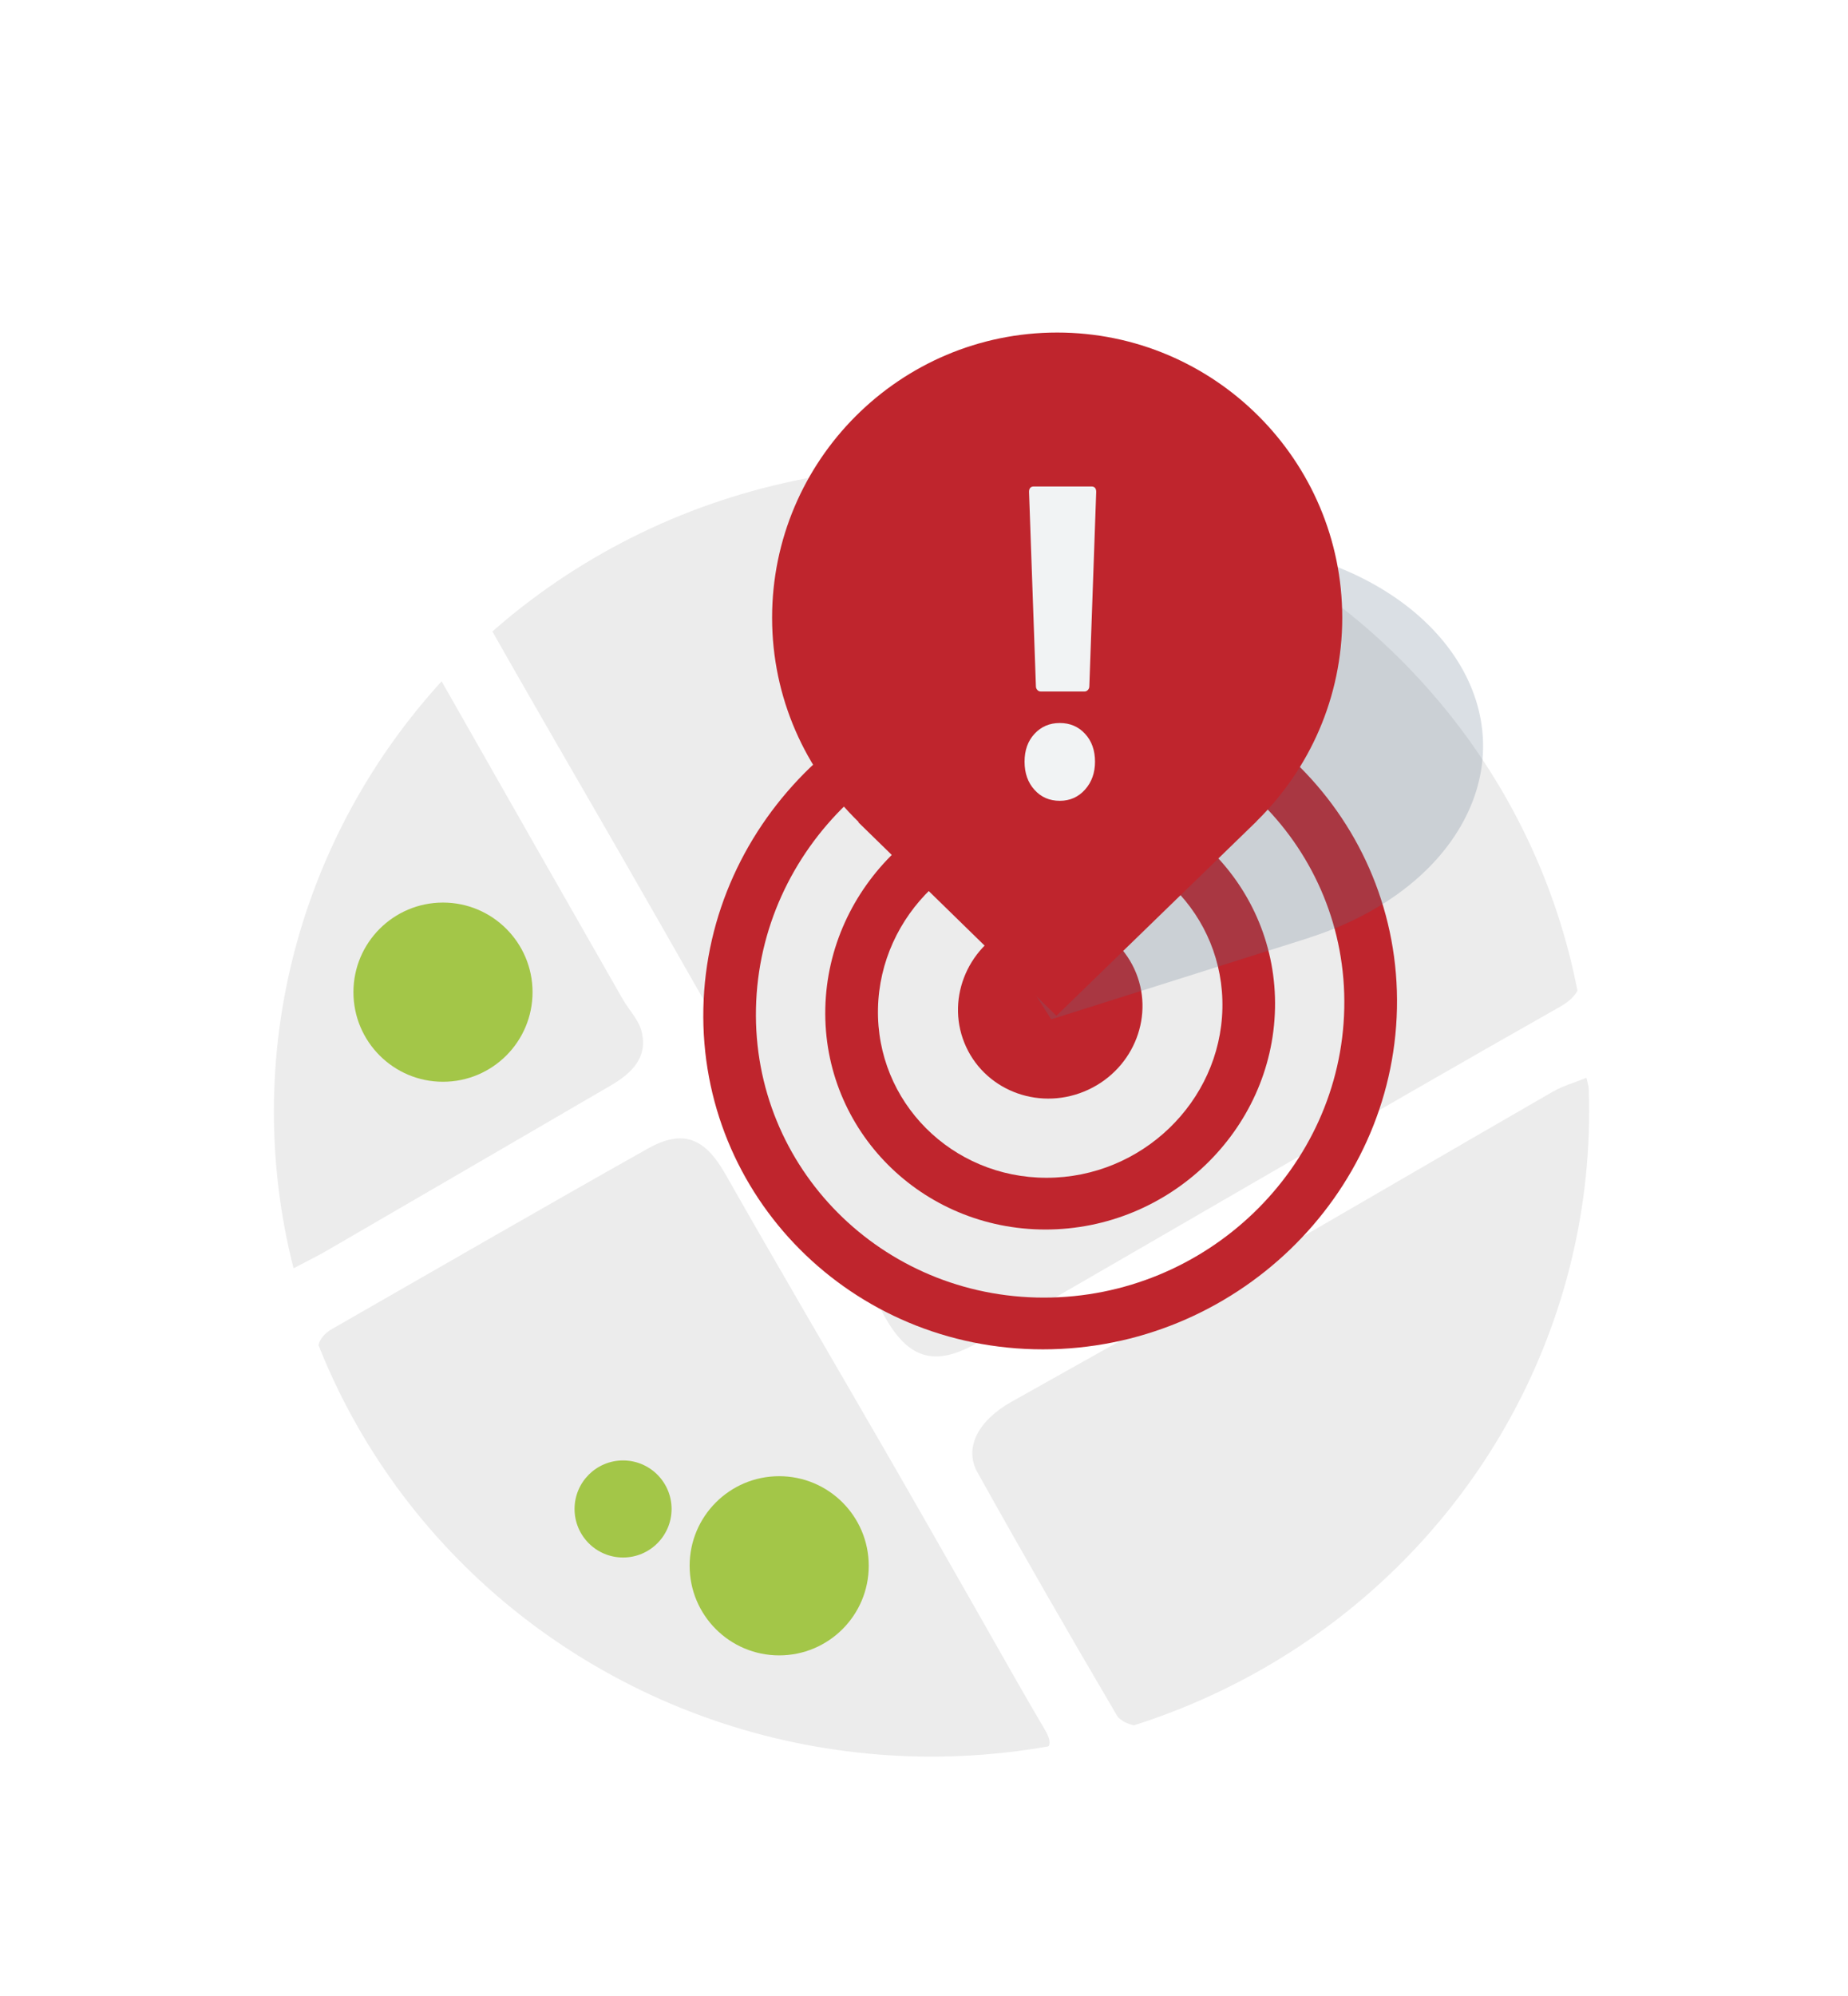 <?xml version="1.0" encoding="utf-8"?>
<!-- Generator: Adobe Illustrator 27.2.0, SVG Export Plug-In . SVG Version: 6.00 Build 0)  -->
<svg version="1.1" id="Ebene_1" xmlns="http://www.w3.org/2000/svg" xmlns:xlink="http://www.w3.org/1999/xlink" x="0px" y="0px"
	 viewBox="0 0 247.63 267.33" style="enable-background:new 0 0 247.63 267.33;" xml:space="preserve">
<style type="text/css">
	.st0{fill:#60748C;}
	.st1{fill:#ECECEC;}
	.st2{stroke:#FFFFFF;stroke-width:0.5;stroke-miterlimit:10;}
	.st3{fill:#FFFFFF;}
	.st4{fill:#EDEDED;}
	.st5{opacity:0.1;fill:#546579;stroke:#60748C;stroke-width:1.025;stroke-miterlimit:10;}
	.st6{opacity:0.1;fill:#546579;stroke:#282F39;stroke-width:1.025;stroke-miterlimit:10;}
	.st7{opacity:0.1;fill:#546579;stroke:#546579;stroke-width:1.025;stroke-miterlimit:10;}
	.st8{fill:#60748C;stroke:#60748C;stroke-width:0.949;stroke-miterlimit:10;}
	.st9{fill:#282F39;}
	.st10{fill:#45AD4B;stroke:#45AD4B;stroke-width:0.898;stroke-miterlimit:10;}
	.st11{fill:#6DC5D8;stroke:#6DC5D8;stroke-width:0.949;stroke-miterlimit:10;}
	.st12{fill:#282F39;stroke:#FFFFFF;stroke-width:1.044;stroke-miterlimit:10;}
	.st13{fill:#45AD4B;stroke:#45AD4B;stroke-width:0.949;stroke-miterlimit:10;}
	.st14{fill:#A4C748;}
	.st15{fill:#45AD4B;stroke:#45AD4B;stroke-width:0.912;stroke-miterlimit:10;}
	.st16{fill:#C1252D;stroke:#C1252D;stroke-width:0.949;stroke-miterlimit:10;}
	.st17{fill:#C1252D;}
	.st18{fill:#C1252D;stroke:#C1252D;stroke-width:1.034;stroke-miterlimit:10;}
	.st19{fill:#C1252D;stroke:#C1252D;stroke-width:0.883;stroke-miterlimit:10;}
	.st20{fill:none;stroke:#282F39;stroke-width:2;stroke-linecap:round;stroke-linejoin:round;stroke-miterlimit:10;}
	.st21{fill:#45AD4B;}
	.st22{fill:#45AB4B;}
	.st23{fill:#6DC5D8;}
	.st24{opacity:0.1;}
	.st25{fill:#5B7188;}
	.st26{fill:#97A2AF;}
	.st27{fill:#BABBBC;}
	.st28{fill:#5B7185;}
	.st29{fill:#A0C348;}
	.st30{fill:#45A84B;}
	.st31{fill:#BC252D;}
	.st32{fill:#6DC0D3;}
	.st33{fill:none;stroke:#C7D3D7;stroke-miterlimit:10;}
	.st34{opacity:0.1;fill:#757577;}
	.st35{fill:none;stroke:#FFFFFF;stroke-miterlimit:10;}
	.st36{opacity:0.6;}
	.st37{fill:#F1F3F4;}
	.st38{fill:none;stroke:#F1F3F4;stroke-miterlimit:10;}
	.st39{fill:#E8EAED;}
	.st40{fill:#F1F1F1;}
	.st41{fill:#646768;}
	.st42{opacity:0.25;fill:#757577;}
	.st43{fill:none;stroke:#6DC5D8;stroke-width:3;stroke-miterlimit:10;}
	.st44{fill:none;stroke:#C1252D;stroke-width:3;stroke-miterlimit:10;}
	.st45{fill:none;stroke:#45AD4B;stroke-width:3;stroke-miterlimit:10;}
	.st46{fill:#E7E7E7;}
	.st47{clip-path:url(#SVGID_00000044161488604651415410000000255251548274258364_);}
	.st48{clip-path:url(#SVGID_00000044161488604651415410000000255251548274258364_);fill:#F1F1F1;}
	.st49{clip-path:url(#SVGID_00000131342377614942611930000011148650901011643538_);}
	.st50{fill:#FEF9E8;}
	.st51{fill:#CEEAD6;}
	.st52{fill:#FCE8E6;}
	.st53{fill:none;stroke:#9CC0F9;stroke-width:3;stroke-miterlimit:10;}
	.st54{fill:none;stroke:#9CC0F9;stroke-miterlimit:10;}
	.st55{opacity:0.5;fill:#757577;}
	.st56{clip-path:url(#SVGID_00000044161488604651415410000000255251548274258364_);fill:#FFFFFF;}
	.st57{fill:none;stroke:#C1252D;stroke-width:9;stroke-miterlimit:10;}
	.st58{fill:none;stroke:#E7E7E7;stroke-width:9;stroke-miterlimit:10;}
	.st59{fill:none;stroke:#FFFFFF;stroke-width:3;stroke-miterlimit:10;}
	.st60{fill:none;stroke:#45AD4B;stroke-width:9;stroke-miterlimit:10;}
	.st61{fill:none;stroke:#6DC5D8;stroke-width:1.5;stroke-miterlimit:10;}
	.st62{opacity:0.25;clip-path:url(#SVGID_00000044161488604651415410000000255251548274258364_);fill:#757577;}
	.st63{fill:#292929;}
	.st64{fill-rule:evenodd;clip-rule:evenodd;}
	.st65{fill:#FF7578;}
	.st66{fill:#FFC9CA;}
	.st67{fill:#173042;}
	.st68{fill:#946B6B;}
	.st69{fill:none;}
	.st70{fill:#FFFFFF;stroke:#FFFFFF;stroke-width:7;stroke-miterlimit:10;}
	.st71{fill:#444444;}
	.st72{fill:#F73103;}
	.st73{fill:#FFBB39;}
	.st74{fill:#398229;}
	.st75{fill:#DE0505;}
	.st76{fill:#FF804E;}
	.st77{fill:#7ED668;}
	.st78{fill:#BF252D;}
	.st79{fill:#D4894D;}
	.st80{fill:#AD5512;}
	.st81{fill:#FF00FF;}
	.st82{fill:#FF3D75;}
	.st83{fill:#F28E1E;}
	.st84{fill:#2B6E53;}
	.st85{fill:#399150;}
	.st86{fill:#6A4A1D;}
	.st87{fill:#6DC3D6;}
	.st88{clip-path:url(#SVGID_00000058589461201992120140000018383498409193451154_);}
	.st89{clip-path:url(#SVGID_00000030463107290153927470000011937271449157484700_);}
	.st90{fill:#333333;}
	.st91{fill:url(#SVGID_00000173856011300179451190000005505548136829925253_);}
	.st92{fill:url(#SVGID_00000065784208666849824860000012425378210815420831_);}
	.st93{opacity:0.08;}
	.st94{fill:url(#SVGID_00000086659069130452331530000010573105271829532345_);}
	.st95{fill-rule:evenodd;clip-rule:evenodd;fill:#1A1A1A;}
	.st96{fill:#1A1A1A;}
	.st97{fill-rule:evenodd;clip-rule:evenodd;fill:#60748C;}
	.st98{fill:#FCEED7;}
	.st99{fill:#FBD18B;}
	.st100{fill:#DEE1E5;}
	.st101{fill:#ED8D80;}
	.st102{fill:#E97361;}
	.st103{fill:#AE5649;}
	.st104{fill:#CACED5;}
	.st105{fill:#A8B0BB;}
	.st106{fill:#CACFD7;}
	.st107{fill:#EABF9A;}
	.st108{fill:#E4E7EB;}
	.st109{fill:#69D4F2;}
	.st110{fill:#B2DB7F;}
	.st111{fill:#9ED268;}
	.st112{fill:#F8F8F8;}
	.st113{fill:#F0F0F0;}
	.st114{fill:#738DBD;}
	.st115{fill:#E46D67;}
	.st116{fill:#24C1F0;}
	.st117{fill:#36B183;}
	.st118{fill:#FFB866;}
	.st119{fill:#FFD873;}
	.st120{fill-rule:evenodd;clip-rule:evenodd;fill:#485156;}
	.st121{fill:#58595B;}
	.st122{fill:#BF252D;stroke:#BF252D;stroke-width:2;stroke-miterlimit:10;}
	.st123{fill:#FFFFFF;stroke:#BF252D;stroke-width:4;stroke-linecap:round;stroke-linejoin:round;stroke-miterlimit:10;}
	.st124{fill-rule:evenodd;clip-rule:evenodd;fill:#BF252D;}
	.st125{fill:none;stroke:#FFFFFF;stroke-miterlimit:10;stroke-dasharray:1.011,1.011;}
	.st126{fill:none;stroke:#45AD4B;stroke-width:4;stroke-miterlimit:10;}
	.st127{fill:none;stroke:#C1252D;stroke-width:4;stroke-miterlimit:10;}
	.st128{opacity:0.2;fill:#45AD4B;}
	.st129{opacity:0.6;fill:#45AD4B;}
	.st130{fill:#44A049;}
	.st131{fill:#A3C648;}
	.st132{clip-path:url(#SVGID_00000180332190132836175340000011721776861957792937_);}
	.st133{opacity:0.5;fill:#45AD4B;}
	.st134{opacity:0.2;fill:#E7E7E7;}
	.st135{opacity:0.5;fill:#E7E7E7;}
	.st136{opacity:0.5;fill:#FFFFFF;}
	.st137{opacity:0.2;fill:#6DC5D8;}
	.st138{fill:none;stroke:#FFFFFF;stroke-width:2.5;stroke-miterlimit:10;}
	.st139{fill:none;stroke:#BF252D;stroke-width:5;stroke-miterlimit:10;}
	.st140{fill:#BF252D;stroke:#FFFFFF;stroke-width:3;stroke-miterlimit:10;}
	.st141{fill:#FFFFFF;stroke:#FFFFFF;stroke-width:5.5;stroke-miterlimit:10;}
	.st142{fill:none;stroke:#BF252D;stroke-width:3;stroke-miterlimit:10;}
	.st143{fill:#BF252D;stroke:#FFFFFF;stroke-width:4.5;stroke-miterlimit:10;}
	.st144{fill:#BF252D;stroke:#FFFFFF;stroke-miterlimit:10;}
	.st145{fill:#F7E921;}
	.st146{fill:#6E81B5;}
	.st147{fill:#466087;}
	.st148{fill:#FFAEA8;}
	.st149{fill:#FFE152;}
	.st150{fill:#96C869;}
	.st151{fill:#ADB3BD;}
	.st152{fill:#CACED8;}
	.st153{fill:#40CAEF;}
	.st154{fill:#276F80;}
	.st155{fill:#878F9E;}
	.st156{fill:#EEF0F3;}
	.st157{fill:#1E505B;}
	.st158{fill:#9C80EA;}
	.st159{fill:#FAC955;}
	.st160{clip-path:url(#SVGID_00000090273124594633290180000008068718574712448185_);}
	.st161{fill:#E5EAEB;}
	.st162{fill:#ADB4B9;}
	.st163{fill:#495D72;}
	.st164{fill:#28384C;}
	.st165{fill:#E9B816;}
	.st166{fill:#DB352E;}
	.st167{fill:#366DB4;}
	.st168{fill:#753489;}
	.st169{fill:#57A9BF;}
	.st170{fill:#25AC86;}
	.st171{fill:#F56363;}
	.st172{fill:#BD5A45;}
	.st173{fill:#F0EABD;}
	.st174{fill:#EB8819;}
	.st175{fill:#C3411E;}
	.st176{fill:#205B75;}
	.st177{fill:#C8D9E8;}
	.st178{fill:#A9B9CA;}
	.st179{fill:#114559;}
	.st180{fill:#DFE8F2;}
	.st181{fill:#E3B933;}
	.st182{fill:#E96374;}
	.st183{fill:#80EAFF;}
	.st184{fill:#FFFFFF;stroke:#C1252D;stroke-width:7;stroke-miterlimit:10;}
	.st185{fill:#FFFFFF;stroke:#45AD4B;stroke-width:7;stroke-miterlimit:10;}
	.st186{fill:#B4BCBD;}
	.st187{fill:#CED7DA;}
	.st188{fill:none;stroke:#45AD4B;stroke-width:2;stroke-miterlimit:10;}
	.st189{fill:#6DC3D6;stroke:#FFFFFF;stroke-width:0.1;stroke-miterlimit:10;}
	.st190{fill:#C1252D;stroke:#FFFFFF;stroke-width:0.1;stroke-miterlimit:10;}
	.st191{fill:#A3C648;stroke:#FFFFFF;stroke-width:0.1;stroke-miterlimit:10;}
	.st192{fill:#45AB4B;stroke:#FFFFFF;stroke-width:0.1;stroke-miterlimit:10;}
	.st193{fill:none;stroke:#60748C;stroke-linecap:round;stroke-linejoin:round;stroke-miterlimit:10;stroke-dasharray:2,4;}
	.st194{fill:#F0F0F0;stroke:#C1252D;stroke-width:7;stroke-miterlimit:10;}
	.st195{fill:#F0F0F0;stroke:#45AD4B;stroke-width:7;stroke-miterlimit:10;}
	.st196{opacity:0.3;}
	.st197{opacity:0.3;fill:#5B7188;}
	.st198{fill:#EDEDED;stroke:#C1252D;stroke-width:6;stroke-miterlimit:10;}
	.st199{fill:#5B7188;stroke:#EDEDED;stroke-miterlimit:10;}
	.st200{fill:#EDEDED;stroke:#45AD4B;stroke-width:6;stroke-miterlimit:10;}
	.st201{fill:#FFFFFF;stroke:#C1252D;stroke-width:6;stroke-miterlimit:10;}
	.st202{fill:#FFFFFF;stroke:#45AD4B;stroke-width:6;stroke-miterlimit:10;}
	.st203{fill:none;stroke:#6DC5D8;stroke-linecap:round;stroke-linejoin:round;}
	.st204{fill:none;stroke:#6DC5D8;stroke-linecap:round;stroke-linejoin:round;stroke-dasharray:4.894,7.83;}
	.st205{fill:none;stroke:#6DC5D8;stroke-linecap:round;stroke-linejoin:round;stroke-dasharray:5.132,8.211;}
	.st206{fill:none;stroke:#6DC5D8;stroke-linecap:round;stroke-linejoin:round;stroke-miterlimit:10;stroke-dasharray:5,8;}
	.st207{fill:#45AC4B;}
	.st208{fill:#C0252D;}
	.st209{fill:#6DC4D7;}
	.st210{fill:#5B7189;}
	.st211{fill:none;stroke:#60748C;stroke-width:1.5;stroke-miterlimit:10;}
	.st212{opacity:0.4;}
	.st213{fill:none;stroke:#60748C;stroke-width:2;stroke-linecap:round;stroke-linejoin:round;stroke-miterlimit:10;}
	.st214{opacity:0.54;fill:#FFFFFF;}
	.st215{clip-path:url(#SVGID_00000155143568999300108960000015657936046245885885_);}
	.st216{opacity:0.5;fill:#5B7188;}
	.st217{opacity:0.1;fill:#60748C;}
	.st218{clip-path:url(#SVGID_00000075852285684902734230000008152788381501978284_);}
	.st219{display:none;}
	.st220{display:inline;fill:#FFFFFF;}
	.st221{display:inline;fill:#090C11;}
	.st222{display:inline;fill:#4A596E;}
	.st223{fill:#546579;}
	.st224{fill:#6F88A6;}
	.st225{opacity:0.1;fill:none;stroke:#FFFFFF;stroke-miterlimit:10;}
	.st226{display:none;fill:#6DC5D8;}
	.st227{opacity:0.45;fill:#60748C;}
	.st228{opacity:0.03;clip-path:url(#SVGID_00000060710183633898267250000004030352938807143867_);}
	.st229{clip-path:url(#SVGID_00000060710183633898267250000004030352938807143867_);}
	
		.st230{clip-path:url(#SVGID_00000060710183633898267250000004030352938807143867_);fill:#FFFFFF;stroke:#60748C;stroke-width:1.5;stroke-miterlimit:10;}
	.st231{opacity:0.4;clip-path:url(#SVGID_00000060710183633898267250000004030352938807143867_);}
	.st232{clip-path:url(#SVGID_00000082335924139167647570000011525776593698970763_);}
	.st233{opacity:0.05;clip-path:url(#SVGID_00000082335924139167647570000011525776593698970763_);}
	.st234{fill:#575756;}
	
		.st235{clip-path:url(#SVGID_00000082335924139167647570000011525776593698970763_);fill:#FFFFFF;stroke:#60748C;stroke-width:1.5;stroke-miterlimit:10;}
	.st236{opacity:0.4;clip-path:url(#SVGID_00000082335924139167647570000011525776593698970763_);}
	.st237{fill:#FFFFFF;stroke:#60748C;stroke-width:1.5;stroke-miterlimit:10;}
	.st238{fill:#A5C848;}
	.st239{opacity:0.2;}
	.st240{clip-path:url(#SVGID_00000151516578648528202820000014803748443723666575_);}
	.st241{clip-path:url(#SVGID_00000172427967100925364780000000894295775139653254_);}
	.st242{fill:none;stroke:#60748C;stroke-width:3;stroke-miterlimit:10;}
	.st243{fill:#EDEDED;stroke:#C0252D;stroke-width:3;stroke-miterlimit:10;}
	.st244{clip-path:url(#SVGID_00000142171242456441195510000013547298846161384124_);}
	.st245{opacity:0.1;fill:#546579;}
	.st246{opacity:0.05;}
	.st247{fill:#606060;}
	.st248{opacity:0.15;}
	.st249{opacity:0.5;}
	.st250{fill:#535353;}
	.st251{opacity:0.7;}
	.st252{filter:url(#Adobe_OpacityMaskFilter);}
	.st253{filter:url(#Adobe_OpacityMaskFilter_00000050661658198713147660000012153398855947152061_);}
	
		.st254{mask:url(#SVGID_00000163792321245735766410000016218204209064357003_);fill:url(#SVGID_00000010300345857717300900000016944338422603968687_);}
	.st255{filter:url(#Adobe_OpacityMaskFilter_00000023271306492498058990000008999332434385825703_);}
	.st256{filter:url(#Adobe_OpacityMaskFilter_00000163074175255095029140000012618712569283370884_);}
	
		.st257{mask:url(#SVGID_00000166636477535525904750000014786752150923294393_);fill:url(#SVGID_00000164502500899475359150000018071477993558004379_);}
	.st258{filter:url(#Adobe_OpacityMaskFilter_00000035501437715478617170000004625490981017182616_);}
	.st259{filter:url(#Adobe_OpacityMaskFilter_00000065032920102398204480000016178059908096802691_);}
	
		.st260{mask:url(#SVGID_00000067230625561155121230000009676845044884730752_);fill:url(#SVGID_00000162332646419615548090000005549498036364613256_);}
	.st261{filter:url(#Adobe_OpacityMaskFilter_00000087384378774019593040000000670539734635206534_);}
	.st262{filter:url(#Adobe_OpacityMaskFilter_00000023963684946129590080000006790602903986371216_);}
	
		.st263{mask:url(#SVGID_00000085938324067481529250000006057234151120732032_);fill:url(#SVGID_00000145743150004222528740000012599702530994638520_);}
	.st264{filter:url(#Adobe_OpacityMaskFilter_00000100355815905205417740000016177806006338697134_);}
	.st265{filter:url(#Adobe_OpacityMaskFilter_00000007387720724526140690000015401576277866469304_);}
	
		.st266{mask:url(#SVGID_00000135665912016108948580000015313379119677838776_);fill:url(#SVGID_00000144316842463645029720000016287856908684694414_);}
	.st267{filter:url(#Adobe_OpacityMaskFilter_00000143612029805723519430000014976492962327734459_);}
	.st268{filter:url(#Adobe_OpacityMaskFilter_00000147195869495595107510000011750044953640334999_);}
	
		.st269{mask:url(#SVGID_00000111870211155812042330000012449177056096377782_);fill:url(#SVGID_00000147196440956881921920000003454819439434285719_);}
	.st270{filter:url(#Adobe_OpacityMaskFilter_00000128474406887536211540000011000177428227185598_);}
	.st271{filter:url(#Adobe_OpacityMaskFilter_00000151536136141927702480000003635433800473439141_);}
	
		.st272{mask:url(#SVGID_00000111151051645937819780000009958480060143397527_);fill:url(#SVGID_00000044876317955087714560000016910200969288734885_);}
	.st273{opacity:0.8;}
	.st274{filter:url(#Adobe_OpacityMaskFilter_00000181083645643200463430000012467890671677311898_);}
	.st275{filter:url(#Adobe_OpacityMaskFilter_00000026136391116884553410000016725372469468568461_);}
	
		.st276{mask:url(#SVGID_00000135680135429655594150000003653363197653911970_);fill:url(#SVGID_00000033334765040571372790000012075494219990114232_);}
	.st277{fill:none;stroke:#1A1A1A;stroke-width:4;stroke-miterlimit:10;}
	.st278{fill:none;stroke:#60748C;stroke-width:4;stroke-miterlimit:10;}
	.st279{fill:#FFFFFF;stroke:#60748C;stroke-width:3;stroke-miterlimit:10;}
	.st280{fill:#FFFFFF;stroke:#6DC5D8;stroke-width:3;stroke-miterlimit:10;}
	.st281{fill:#6DC5D8;stroke:#FFFFFF;stroke-width:3;stroke-miterlimit:10;}
	.st282{opacity:0.25;}
	.st283{fill:#757577;}
	.st284{fill:#AEAEAE;}
	.st285{fill:#C1252D;stroke:#FFFFFF;stroke-width:3;stroke-miterlimit:10;}
	.st286{fill:#1A1A1A;stroke:#FFFFFF;stroke-width:3;stroke-miterlimit:10;}
	.st287{fill:none;stroke:#000000;stroke-width:10;stroke-linecap:round;stroke-miterlimit:10;}
	.st288{fill:none;stroke:#45AD4B;stroke-width:6;stroke-miterlimit:10;}
	.st289{fill:none;stroke:#6DC5D8;stroke-width:6;stroke-miterlimit:10;}
	.st290{fill:none;stroke:#60748C;stroke-width:6;stroke-miterlimit:10;}
	.st291{fill:none;stroke:#000000;stroke-width:6;stroke-miterlimit:10;}
	.st292{fill:#60748C;stroke:#FFFFFF;stroke-width:4;stroke-miterlimit:10;}
	.st293{fill:none;stroke:#000000;stroke-width:7;stroke-linecap:round;stroke-miterlimit:10;}
	.st294{fill-rule:evenodd;clip-rule:evenodd;fill:none;stroke:#000000;stroke-width:4;stroke-miterlimit:10;}
	.st295{fill:none;stroke:#000000;stroke-width:4;stroke-miterlimit:10;}
	.st296{fill:none;stroke:#000000;stroke-width:4;stroke-linecap:round;stroke-miterlimit:10;}
	.st297{fill-rule:evenodd;clip-rule:evenodd;stroke:#FFFFFF;stroke-miterlimit:10;}
	.st298{fill:#949494;}
	.st299{clip-path:url(#SVGID_00000022520154881110475160000002274167147624919705_);}
	.st300{fill:#1A1A1A;stroke:#1A1A1A;stroke-miterlimit:10;}
	.st301{stroke:#000000;stroke-miterlimit:10;}
	.st302{clip-path:url(#SVGID_00000088121541693620407460000015088916499729058448_);}
	.st303{fill:#60748C;stroke:#60748C;stroke-miterlimit:10;}
	.st304{fill:#728499;}
	.st305{opacity:0.4;fill:#BF252D;}
	.st306{opacity:0.75;fill:#BF252D;}
	.st307{fill:none;stroke:#FFFFFF;stroke-width:5;stroke-miterlimit:10;}
	.st308{fill:#C7C7C7;}
	.st309{opacity:0.23;}
	.st310{opacity:0.2;fill:#5B7188;}
	.st311{fill:none;stroke:#FFFFFF;stroke-width:6;stroke-miterlimit:10;}
	.st312{fill:#BF252D;stroke:#FFFFFF;stroke-width:6;stroke-miterlimit:10;}
	.st313{opacity:0.3;fill:#BF252D;}
	.st314{opacity:0.7;fill:#BF252D;}
	.st315{opacity:0.5;fill:#BF252D;}
	.st316{opacity:0.2;fill:#BF252D;}
	.st317{fill:#BF252D;stroke:#FFFFFF;stroke-width:5;stroke-miterlimit:10;}
</style>
<g>
	<g>
		<path class="st1" d="M212.59,144.36c-1.5,0.61-3.11,1.05-4.5,1.85c-14.45,8.32-28.85,16.75-43.31,25.06
			c-9.71,5.58-19.51,11.01-29.27,16.5c-4.41,2.48-6.37,6.14-4.54,9.42c6.1,10.94,12.35,21.8,18.71,32.6
			c0.5,0.85,2.56,1.64,3.43,1.29c5.76-2.32,11.67-4.47,17-7.58c12.16-7.09,22.02-16.7,29.53-28.72
			c8.71-13.93,13.2-29.07,13.84-46.53C213.34,147.64,212.96,146,212.59,144.36z"/>
		<path class="st1" d="M83.64,115.29c7.09,12.35,14.12,24.74,21.2,37.1c4.45,7.77,9.19,15.38,13.35,23.3c3.28,6.25,6.9,7.62,13,4.04
			c7.08-4.16,14.2-8.24,21.31-12.36c5.81-3.37,11.62-6.74,17.44-10.1c13.01-7.49,26-15.02,39.07-22.41
			c2.54-1.44,3.31-3.14,2.56-5.89c-1.14-4.16-2.09-8.36-3.11-12.55c-30.87-62.82-90.47-57.75-94.39-57.35c0-0.01,0-0.02,0-0.03
			c-3.67,0.57-7.41,0.88-11.01,1.76C89.03,64.27,76.66,71,65.81,80.5c-0.59,0.52-0.87,2.23-0.48,2.92
			C71.35,94.09,77.54,104.67,83.64,115.29z"/>
		<path class="st1" d="M81.77,145.43c2.8-1.63,5.13-3.74,4.18-7.36c-0.4-1.52-1.68-2.8-2.5-4.23c-8.11-14.2-16.22-28.41-24.3-42.63
			c-1.16-2.04-2.34-1.86-3.61-0.22c-1.32,1.71-2.57,3.48-3.82,5.24c-7.06,9.87-11.7,20.79-14.03,32.7c-0.32,0.93-0.8,1.84-0.93,2.79
			c-1.58,11.56-1.79,23.1,0.88,34.54c0.3,1.28,1,2.48,1.52,3.71c1.34-0.7,2.68-1.41,4.03-2.11
			C56.05,160.39,68.92,152.92,81.77,145.43z"/>
		<path class="st1" d="M130.99,215.94c-4.16-7.28-8.3-14.58-12.5-21.84c-7.1-12.3-14.3-24.53-21.31-36.88
			c-2.7-4.75-5.63-6.05-10.39-3.37c-14.12,7.94-28.13,16.05-42.19,24.09c-2.42,1.38-2.4,3.25-1.31,5.51
			c5.19,10.7,11.92,20.21,20.62,28.43c16.8,15.85,36.84,23.47,60.88,24.45c3.84-0.44,8.87-1.02,13.9-1.61
			c2.13-0.25,2.42-1.18,1.33-3.03C136.94,226.48,133.99,221.19,130.99,215.94z"/>
	</g>
	<ellipse class="st307" cx="124.82" cy="148.89" rx="90.62" ry="88.89"/>
</g>
<g>
	
		<ellipse transform="matrix(0.907 -0.421 0.421 0.907 -43.766 71.737)" class="st78" cx="140.72" cy="135.07" rx="12.42" ry="12.08"/>
	<g>
		<path class="st78" d="M141.69,89.4c-25.62,0-46.9,20.49-47.44,45.67c-0.53,25.18,19.87,45.66,45.5,45.66s46.91-20.48,47.44-45.66
			S167.31,89.4,141.69,89.4z M139.89,173.8c-21.73,0-39.05-17.38-38.59-38.73c0.45-21.36,18.5-38.74,40.24-38.74
			c21.74,0,39.05,17.38,38.59,38.74C179.68,156.43,161.63,173.8,139.89,173.8z"/>
		<path class="st78" d="M141.35,105.46c-16.61,0-30.41,13.28-30.76,29.61c-0.35,16.33,12.89,29.61,29.5,29.61
			s30.41-13.28,30.76-29.61S157.96,105.46,141.35,105.46z M140.24,157.75c-12.72,0-22.86-10.17-22.59-22.68
			c0.27-12.5,10.83-22.68,23.56-22.68s22.86,10.17,22.59,22.68C163.53,147.57,152.96,157.75,140.24,157.75z"/>
	</g>
</g>
<g class="st309">
	<path class="st25" d="M196.14,109.93c7.65-14.33-2.21-30.33-21.96-35.65c-19.76-5.32-42.06,2.01-49.71,16.34
		c-3.89,7.3-3.23,15.02,0.95,21.55l-0.05,0.02l15.49,24.34l34.65-10.95l-0.01-0.01C184.65,122.63,192.27,117.18,196.14,109.93z"/>
</g>
<g>
	<g>
		<path class="st78" d="M179.86,82.74c0-21.06-17.14-38.2-38.2-38.2s-38.2,17.14-38.2,38.2c0,10.72,4.46,20.42,11.6,27.36
			l-0.04,0.04l26.54,25.91l26.84-26.06l-0.01-0.01C175.46,103.04,179.86,93.4,179.86,82.74z"/>
	</g>
	<g>
		<g>
			<g>
				<path class="st37" d="M138.62,105.79c-0.89-0.98-1.33-2.24-1.33-3.77c0-1.53,0.44-2.77,1.33-3.73c0.89-0.96,2.01-1.45,3.39-1.45
					c1.37,0,2.5,0.48,3.39,1.45c0.89,0.96,1.33,2.21,1.33,3.73c0,1.49-0.44,2.73-1.33,3.73c-0.89,1-2.02,1.51-3.39,1.51
					C140.63,107.26,139.5,106.77,138.62,105.79z M139,92.41c-0.13-0.14-0.19-0.31-0.19-0.51l-0.92-26.02c0-0.48,0.22-0.72,0.65-0.72
					h7.7c0.43,0,0.65,0.24,0.65,0.72l-0.92,26.02c0,0.2-0.06,0.37-0.19,0.51c-0.13,0.14-0.28,0.21-0.46,0.21h-5.85
					C139.28,92.62,139.12,92.55,139,92.41z"/>
			</g>
		</g>
	</g>
</g>
<g>
	<circle class="st131" cx="59.36" cy="132.89" r="12"/>
	<circle class="st131" cx="104.41" cy="209.72" r="12"/>
	<circle class="st131" cx="83.49" cy="202.11" r="6.5"/>
</g>
</svg>
